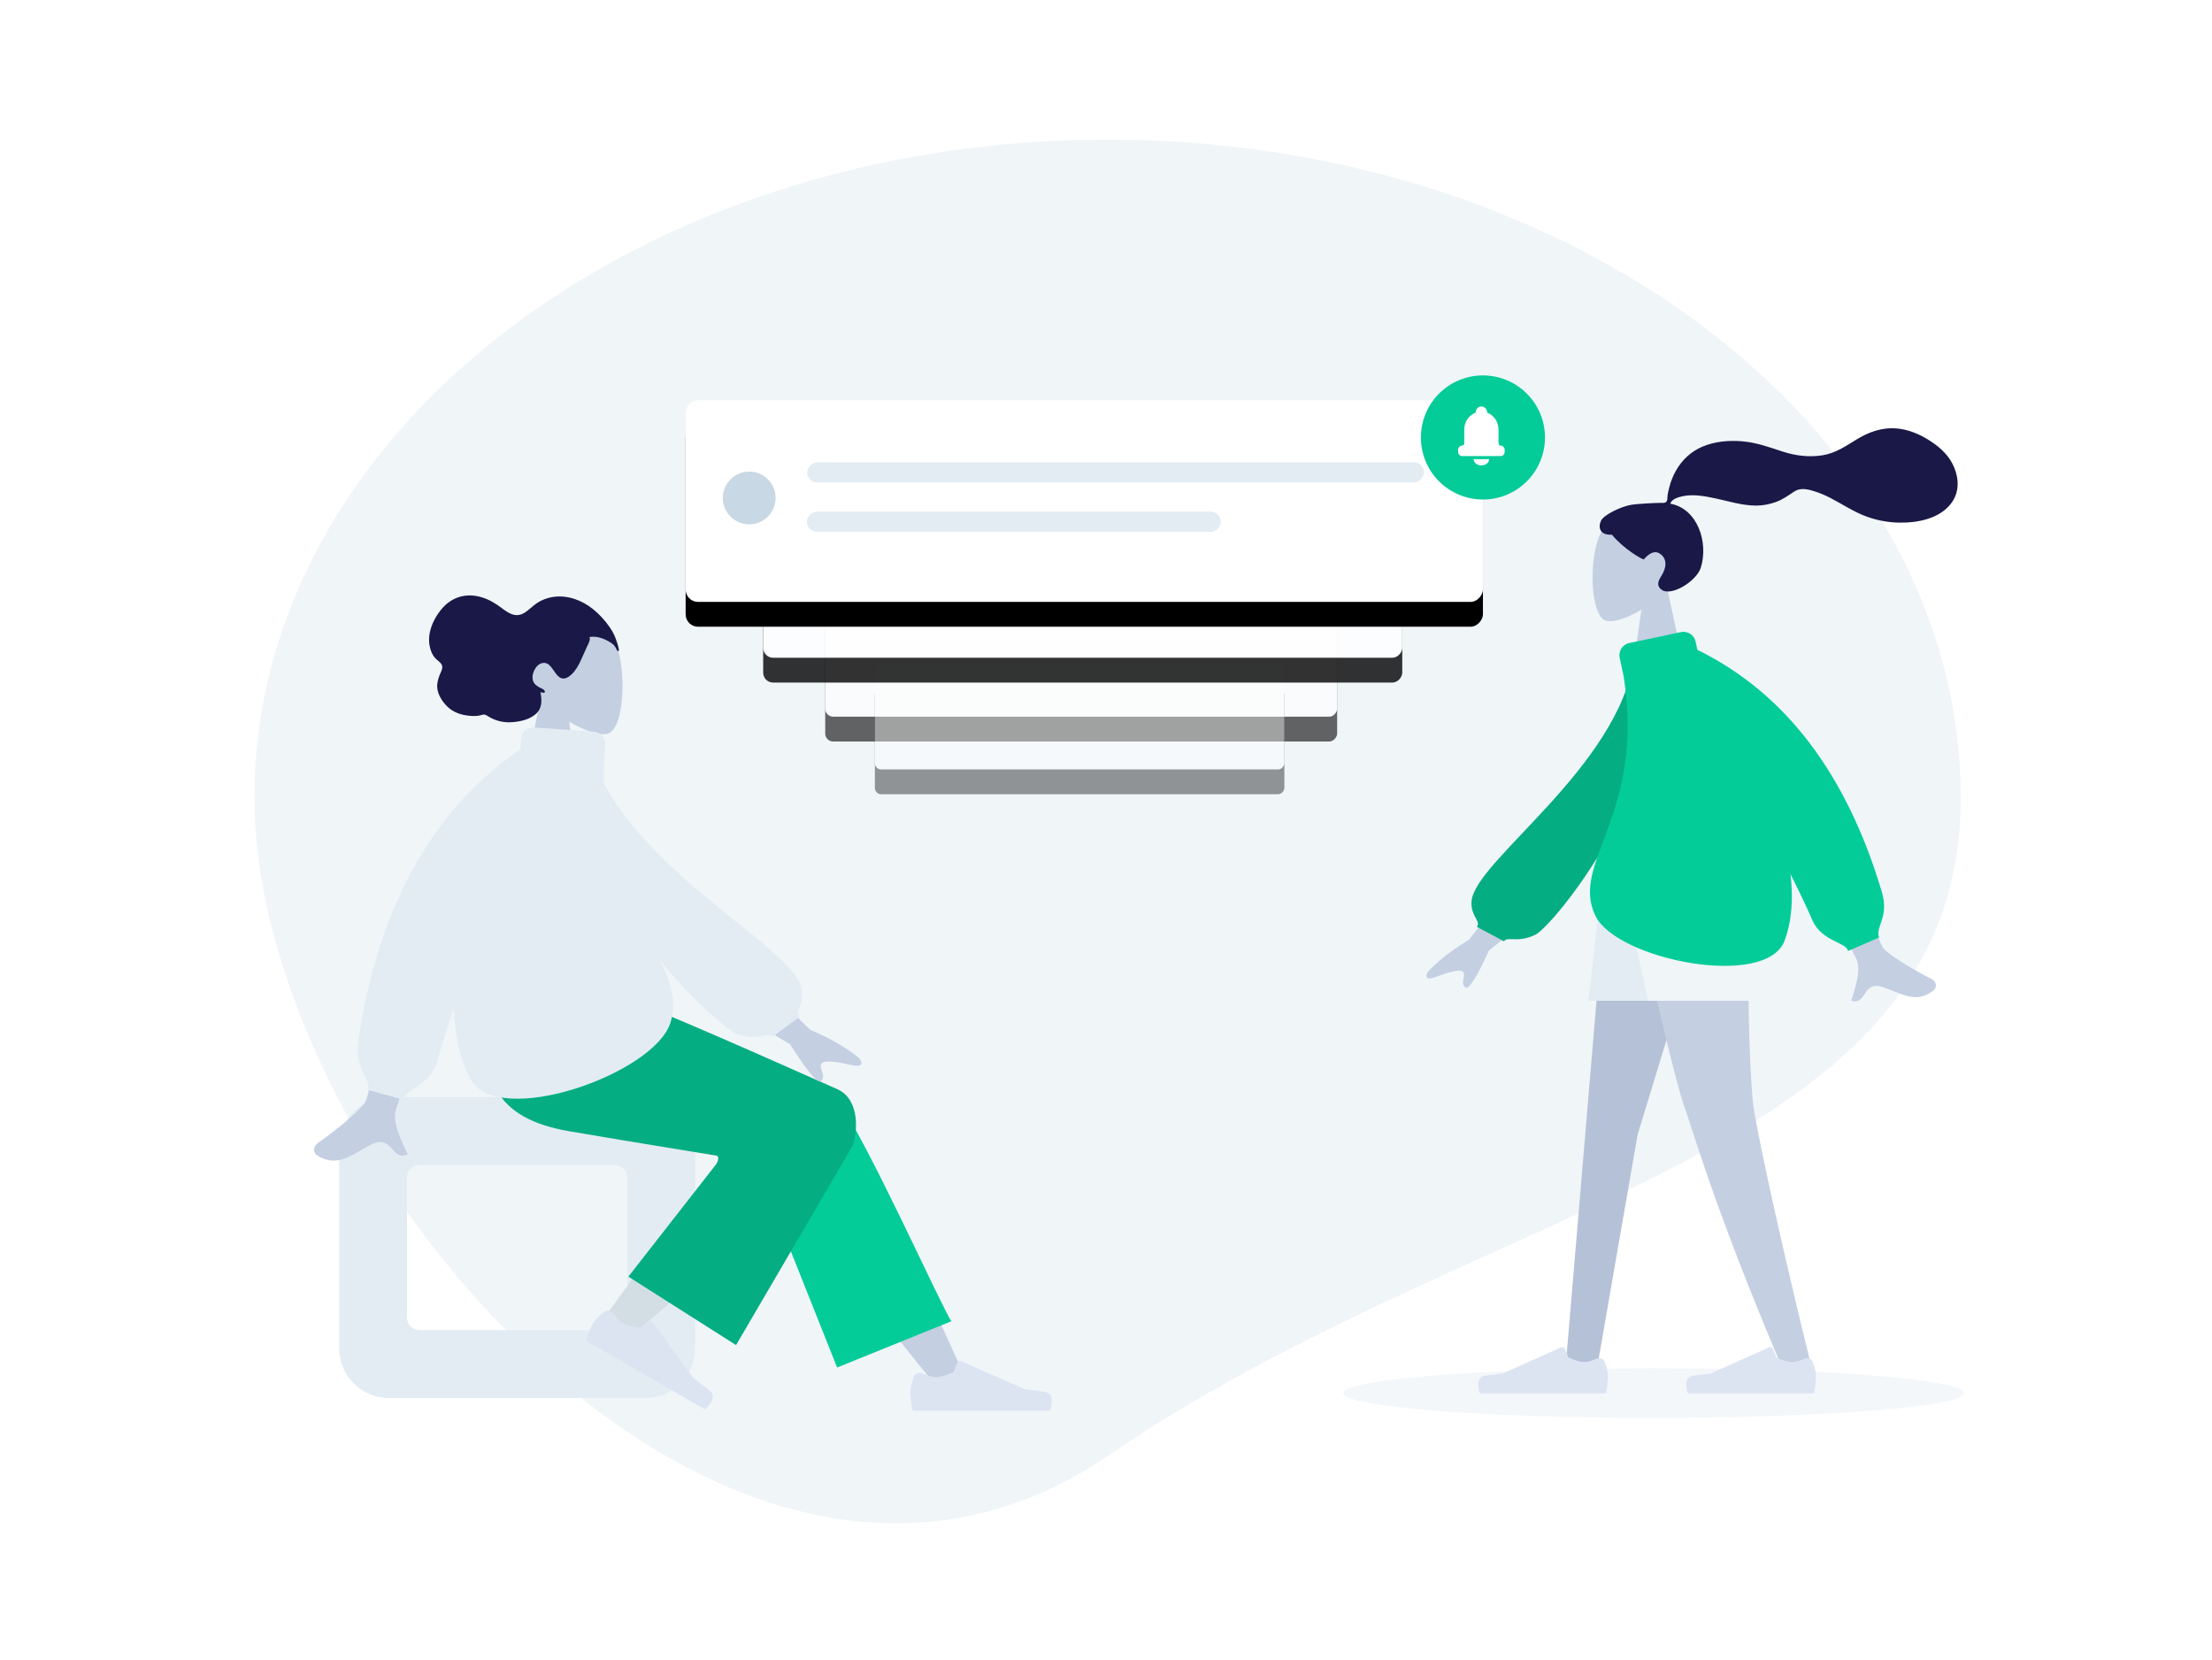 <?xml version="1.0" encoding="UTF-8"?>
<svg width="713px" height="535px" viewBox="0 0 713 535" version="1.1" xmlns="http://www.w3.org/2000/svg" xmlns:xlink="http://www.w3.org/1999/xlink">
    <!-- Generator: Sketch 55.1 (78136) - https://sketchapp.com -->
    <title>web/operations/notifications</title>
    <desc>Created with Sketch.</desc>
    <defs>
        <rect id="path-1" x="67" y="76" width="165" height="42" rx="2.56"></rect>
        <filter x="-26.1%" y="-83.3%" width="152.1%" height="304.8%" filterUnits="objectBoundingBox" id="filter-2">
            <feOffset dx="0" dy="8" in="SourceAlpha" result="shadowOffsetOuter1"></feOffset>
            <feGaussianBlur stdDeviation="13" in="shadowOffsetOuter1" result="shadowBlurOuter1"></feGaussianBlur>
            <feColorMatrix values="0 0 0 0 0   0 0 0 0 0   0 0 0 0 0  0 0 0 0.049 0" type="matrix" in="shadowBlurOuter1"></feColorMatrix>
        </filter>
        <rect id="path-3" x="84" y="101" width="132" height="34" rx="2.048"></rect>
        <filter x="-32.6%" y="-102.9%" width="165.2%" height="352.9%" filterUnits="objectBoundingBox" id="filter-4">
            <feOffset dx="0" dy="8" in="SourceAlpha" result="shadowOffsetOuter1"></feOffset>
            <feGaussianBlur stdDeviation="13" in="shadowOffsetOuter1" result="shadowBlurOuter1"></feGaussianBlur>
            <feColorMatrix values="0 0 0 0 0   0 0 0 0 0   0 0 0 0 0  0 0 0 0.049 0" type="matrix" in="shadowBlurOuter1"></feColorMatrix>
        </filter>
        <rect id="path-5" x="46" y="47" width="206" height="52" rx="3.2"></rect>
        <filter x="-20.9%" y="-67.3%" width="141.7%" height="265.4%" filterUnits="objectBoundingBox" id="filter-6">
            <feOffset dx="0" dy="8" in="SourceAlpha" result="shadowOffsetOuter1"></feOffset>
            <feGaussianBlur stdDeviation="13" in="shadowOffsetOuter1" result="shadowBlurOuter1"></feGaussianBlur>
            <feColorMatrix values="0 0 0 0 0   0 0 0 0 0   0 0 0 0 0  0 0 0 0.049 0" type="matrix" in="shadowBlurOuter1"></feColorMatrix>
        </filter>
        <rect id="path-7" x="20" y="16" width="257" height="65" rx="4"></rect>
        <filter x="-16.7%" y="-53.8%" width="133.5%" height="232.3%" filterUnits="objectBoundingBox" id="filter-8">
            <feOffset dx="0" dy="8" in="SourceAlpha" result="shadowOffsetOuter1"></feOffset>
            <feGaussianBlur stdDeviation="13" in="shadowOffsetOuter1" result="shadowBlurOuter1"></feGaussianBlur>
            <feColorMatrix values="0 0 0 0 0   0 0 0 0 0   0 0 0 0 0  0 0 0 0.049 0" type="matrix" in="shadowBlurOuter1"></feColorMatrix>
        </filter>
        <filter x="-165.0%" y="-165.0%" width="430.0%" height="430.0%" filterUnits="objectBoundingBox" id="filter-9">
            <feOffset dx="0" dy="8" in="SourceAlpha" result="shadowOffsetOuter1"></feOffset>
            <feGaussianBlur stdDeviation="13" in="shadowOffsetOuter1" result="shadowBlurOuter1"></feGaussianBlur>
            <feColorMatrix values="0 0 0 0 0   0 0 0 0 0   0 0 0 0 0  0 0 0 0.049 0" type="matrix" in="shadowBlurOuter1" result="shadowMatrixOuter1"></feColorMatrix>
            <feMerge>
                <feMergeNode in="shadowMatrixOuter1"></feMergeNode>
                <feMergeNode in="SourceGraphic"></feMergeNode>
            </feMerge>
        </filter>
    </defs>
    <g id="web/operations/notifications" stroke="none" stroke-width="1" fill="none" fill-rule="evenodd">
        <path d="M357,469.27 C480.026,385.169 632,374.294 632,257.135 C632,139.976 508.878,45 357,45 C205.122,45 82,139.976 82,257.135 C82,374.294 233.974,553.372 357,469.27 Z" id="Oval" fill="#F0F5F8" fill-rule="nonzero"></path>
        <g id="illustration" transform="translate(68, 29)">
            <circle id="Oval" fill="#F0F5F8" cx="209" cy="84" r="8"></circle>
            <circle id="Oval" fill="#F0F5F8" cx="209" cy="137" r="8"></circle>
            <circle id="Oval" fill="#F0F5F8" cx="209" cy="190" r="8"></circle>
            <circle id="Oval" fill="#F0F5F8" cx="209" cy="260" r="8"></circle>
            <circle id="Oval" fill="#F0F5F8" cx="209" cy="306" r="8"></circle>
            <circle id="Oval" fill="#F0F5F8" cx="209" cy="349" r="8"></circle>
            <circle id="Oval" fill="#F0F5F8" opacity="0.1" cx="341" cy="379" r="20"></circle>
            <g id="Row-Copy" opacity="0.378" transform="translate(280, 136.5) scale(-1, 1) translate(-280, -136.5) translate(191, 126)">
                <g id="Group-4"></g>
            </g>
            <g id="Row" transform="translate(291.5, 151.5) scale(-1, 1) translate(-291.5, -151.5) translate(153, 84)">
                <g id="Group-4">
                    <g id="Group-3">
                        <g id="Container" opacity="0.6">
                            <use fill="black" fill-opacity="1" filter="url(#filter-2)" xlink:href="#path-1"></use>
                            <use fill="#FFFFFF" fill-rule="evenodd" xlink:href="#path-1"></use>
                        </g>
                        <g id="Container" opacity="0.4">
                            <use fill="black" fill-opacity="1" filter="url(#filter-4)" xlink:href="#path-3"></use>
                            <use fill="#FFFFFF" fill-rule="evenodd" xlink:href="#path-3"></use>
                        </g>
                        <g id="Container" opacity="0.8">
                            <use fill="black" fill-opacity="1" filter="url(#filter-6)" xlink:href="#path-5"></use>
                            <use fill="#FFFFFF" fill-rule="evenodd" xlink:href="#path-5"></use>
                        </g>
                        <g id="Container">
                            <use fill="black" fill-opacity="1" filter="url(#filter-8)" xlink:href="#path-7"></use>
                            <use fill="#FFFFFF" fill-rule="evenodd" xlink:href="#path-7"></use>
                        </g>
                        <g id="Notification" filter="url(#filter-9)">
                            <circle id="Background" fill="#04CC99" cx="20" cy="20" r="20"></circle>
                            <path d="M22.341,11.985 C24.485,12.78 26.022,14.926 26.022,17.448 L26.022,21.648 L26.053,21.648 C26.058,22.291 26.265,22.612 26.674,22.612 C27.407,22.612 28,23.235 28,24.003 L28,24.653 C28,25.397 27.425,26 26.716,26 L14.284,26 C13.575,26 13,25.397 13,24.653 L13,24.02 C13,23.242 13.601,22.612 14.341,22.612 C14.627,22.612 14.839,22.416 14.978,22.022 L14.978,17.448 C14.978,14.926 16.515,12.78 18.659,11.985 L18.659,11.931 C18.659,10.865 19.483,10 20.5,10 C21.517,10 22.341,10.865 22.341,11.931 L22.341,11.985 Z M20.5,29 C19.119,29 18,28.105 18,27 C19.02,27 22.197,27 23,27 C23,28.105 21.881,29 20.5,29 Z" id="path-1" fill="#FFFFFF" transform="translate(20.5, 19.5) scale(-1, 1) translate(-20.5, -19.5) "></path>
                        </g>
                    </g>
                    <g id="Text-Stuff" transform="translate(39, 36)" fill="#E3ECF3">
                        <rect id="Label" x="0" y="0" width="198.81" height="6.51" rx="3.255"></rect>
                        <rect id="Label" x="65.476" y="15.92" width="133.447" height="6.51" rx="3.255"></rect>
                    </g>
                    <circle id="Background" fill="#C8D8E4" cx="256.5" cy="47.5" r="8.5"></circle>
                </g>
            </g>
            <g id="5" transform="translate(409, 160)">
                <g id="bell">
                    <g id="path-1-link"></g>
                </g>
            </g>
            <g id="Group-2" transform="translate(364, 114)">
                <ellipse id="shadow" fill="#E3ECF3" opacity="0.433" cx="101" cy="306" rx="100" ry="8"></ellipse>
                <g id="components/Head/Front/Airy" transform="translate(101.204, 37.023) scale(-1, 1) translate(-101.204, -37.023) translate(52.608, 0)">
                    <g id="Head" stroke-width="1" transform="translate(38.515, 22.058)" fill="#C4CFE2">
                        <path d="M5.893,24.541 C2.606,20.693 0.382,15.976 0.754,10.691 C1.825,-4.536 23.072,-1.186 27.205,6.499 C31.338,14.185 30.847,33.679 25.506,35.053 C23.375,35.601 18.837,34.259 14.219,31.482 L17.118,51.942 L0,51.942 L5.893,24.541 Z"></path>
                    </g>
                    <path d="M55.963,19.699 C53.707,19.33 47.633,19.076 46.512,19.076 C45.797,19.076 45.021,19.24 44.597,18.584 C44.249,18.047 44.377,17.139 44.273,16.515 C44.153,15.792 43.982,15.077 43.809,14.364 C43.317,12.336 42.573,10.406 41.532,8.595 C39.579,5.196 36.718,2.533 33.106,0.984 C29.117,-0.727 24.604,-1.118 20.313,-0.771 C15.722,-0.4 11.566,1.112 7.231,2.535 C3.1,3.891 -1.227,4.424 -5.548,3.762 C-9.901,3.095 -13.19,0.741 -16.862,-1.493 C-20.621,-3.78 -24.916,-5.276 -29.36,-4.932 C-33.508,-4.611 -37.331,-2.902 -40.761,-0.619 C-43.97,1.516 -46.618,4.086 -48.113,7.702 C-49.722,11.592 -49.72,15.861 -47.075,19.299 C-43.242,24.282 -36.125,25.571 -30.205,25.443 C-26.78,25.369 -23.417,24.745 -20.184,23.611 C-15.872,22.098 -12.146,19.533 -8.112,17.453 C-6.218,16.476 -4.262,15.674 -2.211,15.097 C-0.22,14.536 1.74,14.279 3.542,15.478 C5.449,16.747 7.157,17.994 9.338,18.788 C11.43,19.55 13.646,19.976 15.875,19.959 C20.212,19.926 24.487,18.578 28.7,17.675 C32.134,16.939 35.81,16.205 39.312,16.913 C40.773,17.208 42.907,17.818 43.435,19.333 C34.552,20.939 31.063,31.898 33.568,39.944 C34.919,44.286 43.044,49.362 46.203,47.08 C48.204,45.633 46.989,43.735 46.203,42.481 C44.697,40.081 44.182,36.998 46.968,35.326 C49.371,33.885 51.898,37.308 51.946,37.304 C52.607,37.252 58.314,34.032 62.247,29.333 C66.127,29.562 66.715,27.01 65.789,24.923 C64.862,22.836 59.08,20.209 55.963,19.699 Z" id="hair" fill="#191847"></path>
                </g>
                <g id="components/Bottom/Standing/Shorts" transform="translate(107, 220.356) scale(-1, 1) translate(-107, -220.356) translate(0, 134.711)">
                    <polygon id="Leg" fill="#B5C1D7" points="91.307 9.9475983e-14 118.15 88.021 131.154 162.878 141.349 162.878 127.609 9.9475983e-14"></polygon>
                    <path d="M81.704,0 C83.527,48.329 81.381,73.257 80.973,77.648 C80.565,82.039 74.977,110.51 61.749,164.352 L72.613,160.61 C93.519,111.228 100.643,85.563 103.041,79.079 C105.439,72.595 111.807,46.235 122.146,0 L81.704,0 Z" id="Leg" fill="#C4CFE2"></path>
                    <g id="components/Accessories/Shoe/Flat-Sneaker" transform="translate(59.92, 142.381)" fill="#DCE4F2">
                        <path d="M1.718,19.004 C1.054,20.877 0.721,22.301 0.721,23.277 C0.721,24.584 0.938,26.492 1.371,29 C2.88,29 16.441,29 42.055,29 C43.112,25.487 42.502,23.59 40.224,23.31 C37.946,23.03 36.054,22.777 34.547,22.552 L15.903,14.197 C15.399,13.971 14.807,14.197 14.581,14.701 C14.577,14.711 14.573,14.72 14.568,14.73 L13.462,17.428 C11.353,18.417 9.64,18.911 8.322,18.911 C7.35,18.911 6.044,18.554 4.401,17.839 L4.401,17.839 C3.388,17.398 2.21,17.862 1.769,18.874 C1.751,18.917 1.733,18.96 1.718,19.004 Z" id="shoe"></path>
                    </g>
                    <g id="components/Accessories/Shoe/Flat-Sneaker" transform="translate(126.973, 142.381)" fill="#DCE4F2">
                        <path d="M1.718,19.004 C1.054,20.877 0.721,22.301 0.721,23.277 C0.721,24.584 0.938,26.492 1.371,29 C2.88,29 16.441,29 42.055,29 C43.112,25.487 42.502,23.59 40.224,23.31 C37.946,23.03 36.054,22.777 34.547,22.552 L15.903,14.197 C15.399,13.971 14.807,14.197 14.581,14.701 C14.577,14.711 14.573,14.72 14.568,14.73 L13.462,17.428 C11.353,18.417 9.64,18.911 8.322,18.911 C7.35,18.911 6.044,18.554 4.401,17.839 L4.401,17.839 C3.388,17.398 2.21,17.862 1.769,18.874 C1.751,18.917 1.733,18.96 1.718,19.004 Z" id="shoe"></path>
                    </g>
                    <polygon id="Bottom" fill="#E3ECF3" points="87.74 0 99.153 44.846 134.014 44.846 128.816 0"></polygon>
                    <path d="M81.32,-3.55271368e-15 C77.565,11.291 76.851,26.239 79.18,44.846 L114.754,44.846 L124.536,-3.55271368e-15 L81.32,-3.55271368e-15 Z" id="Bottom" fill="#F0F5F8"></path>
                </g>
                <g id="components/Body/Turtle-Neck" transform="translate(109.635, 131.426) scale(-1, 1) rotate(8) translate(-109.635, -131.426) translate(18.198, 64.719)">
                    <path d="M142.606,65.761 L162.856,85.415 C168.748,87.916 173.576,90.677 177.339,93.699 C178.186,94.714 179.107,96.661 175.125,95.79 C171.143,94.919 166.916,94.181 166.167,95.469 C165.419,96.758 167.624,98.732 166.241,100.418 C165.319,101.542 162.218,97.967 156.938,89.691 L135.881,77.339 L142.606,65.761 Z M43.584,47.972 L59.237,48.031 C47.315,86.461 40.987,106.583 40.251,108.395 C38.597,112.474 42.098,118.686 43.594,122.024 C38.719,124.194 39.239,116.156 33.089,119.003 C27.475,121.601 23.205,126.309 16.72,122.328 C15.922,121.838 15.048,119.995 17.16,118.555 C22.419,114.966 29.999,108.686 31.023,106.619 C32.419,103.8 36.606,84.251 43.584,47.972 Z" id="Skin" fill="#C4CFE2"></path>
                    <path d="M87.778,6.924 L93.844,5.335 C106.53,38.603 158.405,57.497 162.58,69.983 C164.111,74.562 160.935,77.223 162.807,78.494 L155.313,85.024 C153.82,83.569 151.18,86.701 144.963,85.216 C138.747,83.731 91.313,47.321 87.778,6.924 Z" id="Clothes-Back" fill="#04AD82" transform="translate(125.395, 45.48) rotate(5) translate(-125.395, -45.48) "></path>
                    <path d="M101.68,8.345 C100.967,53.686 127.311,65.251 121.443,83.44 C116.597,98.46 70.217,114.607 62.191,99.884 C58.943,93.924 57.469,86.716 57.301,78.879 C55.25,84.9 53.628,90.083 52.435,94.428 C50.376,101.925 42.395,103.116 42.395,106.004 L31.88,103.116 C32.593,99.193 27.636,97.282 28.965,88.517 C34.92,49.245 50.921,20.778 76.967,3.116 L77.155,0.434 C77.313,-1.768 79.223,-3.429 81.426,-3.279 L98.404,-2.097 C100.608,-1.947 102.27,-0.036 102.117,2.168 C102.117,2.169 102.117,2.17 102.114,2.17 L101.68,8.345 Z" id="Clothes-Front" fill="#04CC99"></path>
                </g>
            </g>
            <g id="Group" transform="translate(0, 145)">
                <g id="components/Head/Front/Wavy" transform="translate(57.833, 0)">
                    <g id="Head" stroke-width="1" transform="translate(42.088, 24.144)" fill="#C4CFE2">
                        <path d="M6.44,26.863 C2.848,22.65 0.417,17.487 0.824,11.703 C1.994,-4.965 25.213,-1.298 29.729,7.114 C34.246,15.526 33.709,36.865 27.872,38.369 C25.544,38.968 20.585,37.499 15.538,34.46 L18.706,56.856 L0,56.856 L6.44,26.863 Z"></path>
                    </g>
                    <path d="M73.584,35.035 C73.398,33.945 72.945,32.734 72.58,31.702 C72.109,30.372 71.396,29.173 70.612,28.043 C69.135,25.916 67.363,23.994 65.406,22.4 C61.833,19.487 57.284,17.807 52.811,18.352 C50.552,18.628 48.36,19.489 46.494,20.922 C44.808,22.216 43.186,24.122 41.003,24.259 C38.628,24.408 36.45,22.313 34.545,21.019 C32.397,19.56 30.112,18.497 27.601,18.084 C23.396,17.392 19.445,18.812 16.546,22.26 C13.462,25.929 11.22,31.31 13.246,36.172 C13.622,37.075 14.106,37.837 14.802,38.469 C15.439,39.048 16.413,39.664 16.671,40.589 C16.946,41.572 16.126,42.841 15.808,43.729 C15.352,45 14.978,46.335 15.111,47.717 C15.329,49.986 16.757,52.153 18.264,53.644 C19.797,55.162 21.685,56.033 23.701,56.434 C25.047,56.702 26.423,56.85 27.791,56.749 C28.47,56.699 29.07,56.51 29.728,56.361 C30.368,56.215 30.725,56.385 31.268,56.735 C33.791,58.365 36.503,58.995 39.415,58.753 C41.873,58.548 44.706,57.953 46.711,56.27 C48.938,54.401 48.893,51.824 48.369,49.07 C48.925,49.345 50.46,49.515 49.543,48.419 C49.179,47.985 48.492,47.809 48.026,47.553 C47.482,47.256 46.931,46.872 46.509,46.387 C44.806,44.43 46.526,40.446 48.667,39.789 C51.847,38.814 52.559,43.308 54.83,44.471 C56.135,45.139 57.5,44.226 58.478,43.293 C59.789,42.043 60.681,40.387 61.452,38.702 C62.087,37.315 62.678,35.908 63.325,34.527 C63.628,33.882 64.674,32.06 64.148,31.331 C66.426,30.877 68.964,31.823 70.925,33.063 C71.736,33.576 72.355,34.142 72.787,35.047 C72.88,35.241 73.081,35.818 73.335,35.841 C73.806,35.885 73.63,35.309 73.584,35.035" id="hair" fill="#191847"></path>
                </g>
                <g id="components/Bottom/Sitting/Baggy-Pants" transform="translate(0, 146.912)">
                    <g id="components/Objects/Seat/Cube-2" transform="translate(7.8, 32.686)" fill="#E3ECF3">
                        <path d="M49.547,0 L132.233,0 C141.069,6.22518934e-15 148.233,7.163 148.233,16 L148.233,81 C148.233,89.837 141.069,97 132.233,97 L49.547,97 C40.711,97 33.547,89.837 33.547,81 L33.547,16 C33.547,7.163 40.711,1.623249e-15 49.547,0 Z M59.392,21.903 C57.183,21.903 55.392,23.694 55.392,25.903 L55.392,71.097 C55.392,73.306 57.183,75.097 59.392,75.097 L122.388,75.097 C124.597,75.097 126.388,73.306 126.388,71.097 L126.388,25.903 C126.388,23.694 124.597,21.903 122.388,21.903 L59.392,21.903 Z" id="Seat"></path>
                    </g>
                    <path d="M233.344,125.297 C217.966,106.56 207.56,92.67 202.128,83.625 C192.826,68.139 185.213,54.359 182.811,49.095 C177.082,36.543 196,30.665 200.281,36.52 C206.762,45.381 220.601,73.266 241.8,120.174 L233.344,125.297 Z" id="LegLower" fill="#C4CFE2"></path>
                    <path d="M201.831,119.849 L173.211,47.968 C167.09,34.865 196.65,26.252 201.149,32.35 C211.362,46.194 235.637,100.809 238.68,104.934 L201.831,119.849 Z" id="LegLower" fill="#04CC99"></path>
                    <g id="Lower-Leg" stroke-width="1" transform="translate(171.735, 76.656) rotate(39) translate(-171.735, -76.656) translate(150.285, 20.623)" fill="#D2DEE4">
                        <path d="M3.752,107.362 C2.967,97.556 1.508,63.609 2.968,47.896 C3.387,43.38 3.829,39.015 4.274,34.919 C5.598,22.747 28.22,23.132 26.423,34.696 C21.949,63.497 14.075,103.859 13.51,107.346 C12.719,112.234 4.246,113.525 3.752,107.362 Z" id="LegLower"></path>
                    </g>
                    <g id="components/Accessories/Shoe/Flat-Sneaker" transform="translate(147.81, 108.954) rotate(30) translate(-147.81, -108.954) translate(124.02, 93.389)" fill="#DCE4F2">
                        <path d="M1.94,20.133 C1.171,22.225 0.787,23.808 0.787,24.882 C0.787,26.279 1.023,28.319 1.496,31 C3.142,31 17.936,31 45.878,31 C47.031,27.245 46.365,25.217 43.881,24.918 C41.396,24.619 39.331,24.348 37.688,24.107 L17.252,15.134 C16.746,14.912 16.156,15.142 15.934,15.648 C15.932,15.653 15.93,15.658 15.927,15.664 L14.686,18.63 C12.385,19.687 10.516,20.216 9.078,20.216 C7.982,20.216 6.495,19.807 4.616,18.989 L4.616,18.989 C3.603,18.548 2.424,19.012 1.984,20.025 C1.968,20.061 1.954,20.097 1.94,20.133 Z" id="shoe"></path>
                    </g>
                    <g id="components/Accessories/Shoe/Flat-Sneaker" transform="translate(224.64, 102.728)" fill="#DCE4F2">
                        <path d="M1.94,20.133 C1.171,22.225 0.787,23.808 0.787,24.882 C0.787,26.279 1.023,28.319 1.496,31 C3.142,31 17.936,31 45.878,31 C47.031,27.245 46.365,25.217 43.881,24.918 C41.396,24.619 39.331,24.348 37.688,24.107 L17.252,15.134 C16.746,14.912 16.156,15.142 15.934,15.648 C15.932,15.653 15.93,15.658 15.927,15.664 L14.686,18.63 C12.385,19.687 10.516,20.216 9.078,20.216 C7.982,20.216 6.495,19.807 4.616,18.989 L4.616,18.989 C3.603,18.548 2.424,19.012 1.984,20.025 C1.968,20.061 1.954,20.097 1.94,20.133 Z" id="shoe"></path>
                    </g>
                    <path d="M162.912,51.559 C139.125,47.692 123.192,45.048 115.113,43.627 C92.085,39.575 85.37,27.212 89.34,0.235 L131.769,0.235 C137.383,1.853 160.844,11.858 202.151,30.252 C209.583,33.933 208.198,44.786 206.84,48.362 C206.785,48.507 194.256,69.927 169.254,112.622 L134.545,90.561 L162.978,54.158 C163.728,52.649 163.707,51.783 162.912,51.559 Z" id="Leg-and-Butt" fill="#04AD82"></path>
                </g>
                <g id="components/Body/Turtle-Neck" transform="translate(16.015, 64.107)">
                    <path d="M155.075,72.188 L177.095,93.764 C183.502,96.509 188.752,99.54 192.845,102.857 C193.765,103.972 194.767,106.109 190.437,105.153 C186.107,104.197 181.509,103.387 180.696,104.801 C179.882,106.215 182.28,108.383 180.776,110.234 C179.773,111.467 176.401,107.542 170.659,98.458 L147.761,84.899 L155.075,72.188 Z M47.394,52.661 L64.416,52.725 C51.452,94.912 44.57,117.001 43.771,118.99 C41.972,123.468 45.778,130.286 47.406,133.951 C42.104,136.333 42.669,127.509 35.982,130.634 C29.877,133.487 25.234,138.655 18.181,134.284 C17.314,133.747 16.364,131.724 18.66,130.143 C24.379,126.204 32.621,119.31 33.735,117.041 C35.254,113.946 39.807,92.486 47.394,52.661 Z" id="Skin" fill="#C4CFE2"></path>
                    <path d="M95.416,7.57 L102.011,5.83 C115.836,42.359 172.268,63.146 176.82,76.855 C178.489,81.882 175.037,84.8 177.075,86.197 L168.931,93.358 C167.306,91.76 164.437,95.195 157.675,93.559 C150.913,91.924 99.296,51.915 95.416,7.57 Z" id="Clothes-Back" fill="#E3ECF3" transform="translate(136.354, 49.922) rotate(5) translate(-136.354, -49.922) "></path>
                    <path d="M110.57,9.161 C109.795,58.933 138.442,71.629 132.061,91.596 C126.792,108.084 76.356,125.809 67.629,109.647 C64.096,103.104 62.493,95.192 62.311,86.589 C60.081,93.198 58.317,98.888 57.019,103.658 C54.78,111.887 46.101,113.195 46.101,116.365 L34.667,113.195 C35.442,108.888 30.052,106.791 31.497,97.17 C37.973,54.059 55.373,22.809 83.696,3.42 L83.928,0.087 C84.079,-2.117 85.99,-3.78 88.194,-3.626 C88.195,-3.626 88.196,-3.626 88.196,-3.624 L107.357,-2.278 C109.559,-2.121 111.22,-0.21 111.069,1.993 L110.57,9.161 Z" id="Clothes-Front" fill="#E3ECF3"></path>
                </g>
            </g>
        </g>
    </g>
</svg>